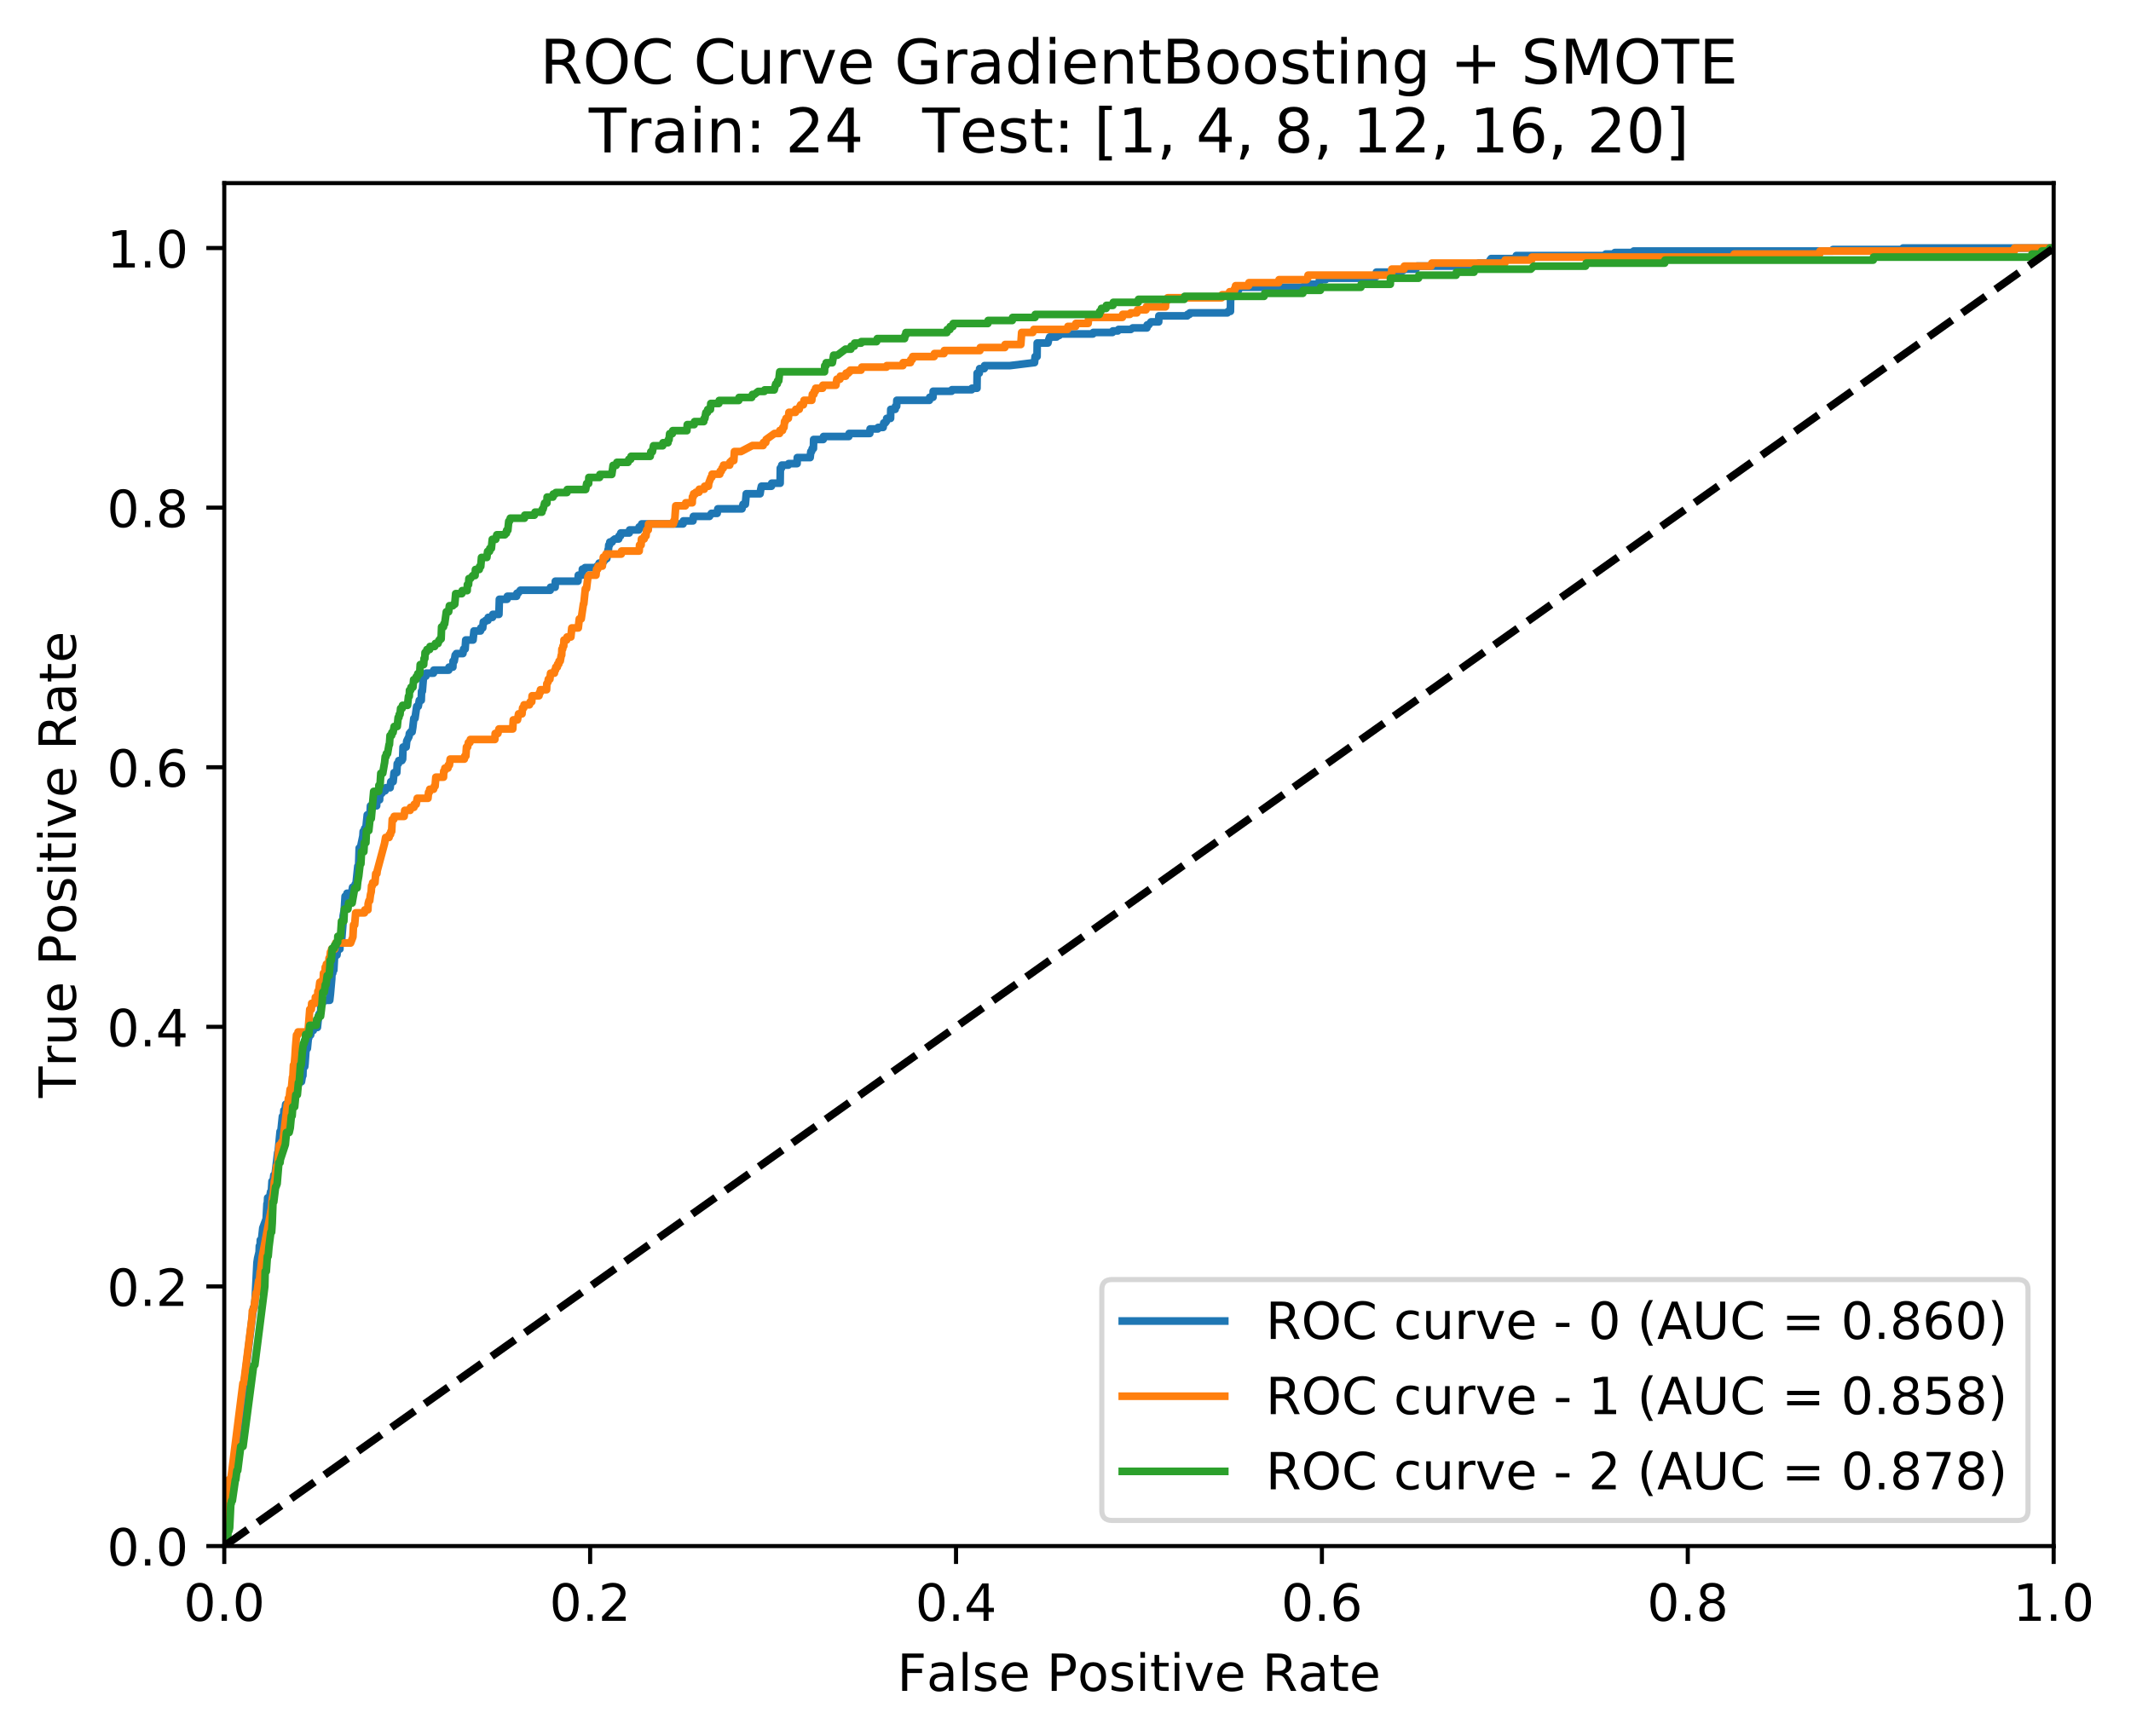 <?xml version="1.0" encoding="utf-8" standalone="no"?>
<!DOCTYPE svg PUBLIC "-//W3C//DTD SVG 1.1//EN"
  "http://www.w3.org/Graphics/SVG/1.1/DTD/svg11.dtd">
<!-- Created with matplotlib (http://matplotlib.org/) -->
<svg height="339pt" version="1.1" viewBox="0 0 416 339" width="416pt" xmlns="http://www.w3.org/2000/svg" xmlns:xlink="http://www.w3.org/1999/xlink">
 <defs>
  <style type="text/css">
*{stroke-linecap:butt;stroke-linejoin:round;}
  </style>
 </defs>
 <g id="figure_1">
  <g id="patch_1">
   <path d="M 0 339.424 
L 416.053 339.424 
L 416.053 0 
L 0 0 
z
" style="fill:#ffffff;"/>
  </g>
  <g id="axes_1">
   <g id="patch_2">
    <path d="M 43.781 301.868 
L 400.901 301.868 
L 400.901 35.755 
L 43.781 35.755 
z
" style="fill:#ffffff;"/>
   </g>
   <g id="matplotlib.axis_1">
    <g id="xtick_1">
     <g id="line2d_1">
      <defs>
       <path d="M 0 0 
L 0 3.5 
" id="m846f1ddc1e" style="stroke:#000000;stroke-width:0.8;"/>
      </defs>
      <g>
       <use style="stroke:#000000;stroke-width:0.8;" x="43.781" xlink:href="#m846f1ddc1e" y="301.868"/>
      </g>
     </g>
     <g id="text_1">
      <!-- 0.0 -->
      <defs>
       <path d="M 31.781 66.406 
Q 24.172 66.406 20.328 58.906 
Q 16.5 51.422 16.5 36.375 
Q 16.5 21.391 20.328 13.891 
Q 24.172 6.391 31.781 6.391 
Q 39.453 6.391 43.281 13.891 
Q 47.125 21.391 47.125 36.375 
Q 47.125 51.422 43.281 58.906 
Q 39.453 66.406 31.781 66.406 
M 31.781 74.219 
Q 44.047 74.219 50.516 64.516 
Q 56.984 54.828 56.984 36.375 
Q 56.984 17.969 50.516 8.266 
Q 44.047 -1.422 31.781 -1.422 
Q 19.531 -1.422 13.062 8.266 
Q 6.594 17.969 6.594 36.375 
Q 6.594 54.828 13.062 64.516 
Q 19.531 74.219 31.781 74.219 
" id="DejaVuSans-30"/>
       <path d="M 10.688 12.406 
L 21 12.406 
L 21 0 
L 10.688 0 
z
" id="DejaVuSans-2e"/>
      </defs>
      <g transform="translate(35.83 316.466)scale(0.1 -0.1)">
       <use xlink:href="#DejaVuSans-30"/>
       <use x="63.623" xlink:href="#DejaVuSans-2e"/>
       <use x="95.41" xlink:href="#DejaVuSans-30"/>
      </g>
     </g>
    </g>
    <g id="xtick_2">
     <g id="line2d_2">
      <g>
       <use style="stroke:#000000;stroke-width:0.8;" x="115.205" xlink:href="#m846f1ddc1e" y="301.868"/>
      </g>
     </g>
     <g id="text_2">
      <!-- 0.2 -->
      <defs>
       <path d="M 19.188 8.297 
L 53.609 8.297 
L 53.609 0 
L 7.328 0 
L 7.328 8.297 
Q 12.938 14.109 22.625 23.891 
Q 32.328 33.688 34.812 36.531 
Q 39.547 41.844 41.422 45.531 
Q 43.312 49.219 43.312 52.781 
Q 43.312 58.594 39.234 62.25 
Q 35.156 65.922 28.609 65.922 
Q 23.969 65.922 18.812 64.312 
Q 13.672 62.703 7.812 59.422 
L 7.812 69.391 
Q 13.766 71.781 18.938 73 
Q 24.125 74.219 28.422 74.219 
Q 39.75 74.219 46.484 68.547 
Q 53.219 62.891 53.219 53.422 
Q 53.219 48.922 51.531 44.891 
Q 49.859 40.875 45.406 35.406 
Q 44.188 33.984 37.641 27.219 
Q 31.109 20.453 19.188 8.297 
" id="DejaVuSans-32"/>
      </defs>
      <g transform="translate(107.254 316.466)scale(0.1 -0.1)">
       <use xlink:href="#DejaVuSans-30"/>
       <use x="63.623" xlink:href="#DejaVuSans-2e"/>
       <use x="95.41" xlink:href="#DejaVuSans-32"/>
      </g>
     </g>
    </g>
    <g id="xtick_3">
     <g id="line2d_3">
      <g>
       <use style="stroke:#000000;stroke-width:0.8;" x="186.629" xlink:href="#m846f1ddc1e" y="301.868"/>
      </g>
     </g>
     <g id="text_3">
      <!-- 0.4 -->
      <defs>
       <path d="M 37.797 64.312 
L 12.891 25.391 
L 37.797 25.391 
z
M 35.203 72.906 
L 47.609 72.906 
L 47.609 25.391 
L 58.016 25.391 
L 58.016 17.188 
L 47.609 17.188 
L 47.609 0 
L 37.797 0 
L 37.797 17.188 
L 4.891 17.188 
L 4.891 26.703 
z
" id="DejaVuSans-34"/>
      </defs>
      <g transform="translate(178.678 316.466)scale(0.1 -0.1)">
       <use xlink:href="#DejaVuSans-30"/>
       <use x="63.623" xlink:href="#DejaVuSans-2e"/>
       <use x="95.41" xlink:href="#DejaVuSans-34"/>
      </g>
     </g>
    </g>
    <g id="xtick_4">
     <g id="line2d_4">
      <g>
       <use style="stroke:#000000;stroke-width:0.8;" x="258.053" xlink:href="#m846f1ddc1e" y="301.868"/>
      </g>
     </g>
     <g id="text_4">
      <!-- 0.6 -->
      <defs>
       <path d="M 33.016 40.375 
Q 26.375 40.375 22.484 35.828 
Q 18.609 31.297 18.609 23.391 
Q 18.609 15.531 22.484 10.953 
Q 26.375 6.391 33.016 6.391 
Q 39.656 6.391 43.531 10.953 
Q 47.406 15.531 47.406 23.391 
Q 47.406 31.297 43.531 35.828 
Q 39.656 40.375 33.016 40.375 
M 52.594 71.297 
L 52.594 62.312 
Q 48.875 64.062 45.094 64.984 
Q 41.312 65.922 37.594 65.922 
Q 27.828 65.922 22.672 59.328 
Q 17.531 52.734 16.797 39.406 
Q 19.672 43.656 24.016 45.922 
Q 28.375 48.188 33.594 48.188 
Q 44.578 48.188 50.953 41.516 
Q 57.328 34.859 57.328 23.391 
Q 57.328 12.156 50.688 5.359 
Q 44.047 -1.422 33.016 -1.422 
Q 20.359 -1.422 13.672 8.266 
Q 6.984 17.969 6.984 36.375 
Q 6.984 53.656 15.188 63.938 
Q 23.391 74.219 37.203 74.219 
Q 40.922 74.219 44.703 73.484 
Q 48.484 72.75 52.594 71.297 
" id="DejaVuSans-36"/>
      </defs>
      <g transform="translate(250.102 316.466)scale(0.1 -0.1)">
       <use xlink:href="#DejaVuSans-30"/>
       <use x="63.623" xlink:href="#DejaVuSans-2e"/>
       <use x="95.41" xlink:href="#DejaVuSans-36"/>
      </g>
     </g>
    </g>
    <g id="xtick_5">
     <g id="line2d_5">
      <g>
       <use style="stroke:#000000;stroke-width:0.8;" x="329.477" xlink:href="#m846f1ddc1e" y="301.868"/>
      </g>
     </g>
     <g id="text_5">
      <!-- 0.8 -->
      <defs>
       <path d="M 31.781 34.625 
Q 24.75 34.625 20.719 30.859 
Q 16.703 27.094 16.703 20.516 
Q 16.703 13.922 20.719 10.156 
Q 24.75 6.391 31.781 6.391 
Q 38.812 6.391 42.859 10.172 
Q 46.922 13.969 46.922 20.516 
Q 46.922 27.094 42.891 30.859 
Q 38.875 34.625 31.781 34.625 
M 21.922 38.812 
Q 15.578 40.375 12.031 44.719 
Q 8.5 49.078 8.5 55.328 
Q 8.5 64.062 14.719 69.141 
Q 20.953 74.219 31.781 74.219 
Q 42.672 74.219 48.875 69.141 
Q 55.078 64.062 55.078 55.328 
Q 55.078 49.078 51.531 44.719 
Q 48 40.375 41.703 38.812 
Q 48.828 37.156 52.797 32.312 
Q 56.781 27.484 56.781 20.516 
Q 56.781 9.906 50.312 4.234 
Q 43.844 -1.422 31.781 -1.422 
Q 19.734 -1.422 13.25 4.234 
Q 6.781 9.906 6.781 20.516 
Q 6.781 27.484 10.781 32.312 
Q 14.797 37.156 21.922 38.812 
M 18.312 54.391 
Q 18.312 48.734 21.844 45.562 
Q 25.391 42.391 31.781 42.391 
Q 38.141 42.391 41.719 45.562 
Q 45.312 48.734 45.312 54.391 
Q 45.312 60.062 41.719 63.234 
Q 38.141 66.406 31.781 66.406 
Q 25.391 66.406 21.844 63.234 
Q 18.312 60.062 18.312 54.391 
" id="DejaVuSans-38"/>
      </defs>
      <g transform="translate(321.526 316.466)scale(0.1 -0.1)">
       <use xlink:href="#DejaVuSans-30"/>
       <use x="63.623" xlink:href="#DejaVuSans-2e"/>
       <use x="95.41" xlink:href="#DejaVuSans-38"/>
      </g>
     </g>
    </g>
    <g id="xtick_6">
     <g id="line2d_6">
      <g>
       <use style="stroke:#000000;stroke-width:0.8;" x="400.901" xlink:href="#m846f1ddc1e" y="301.868"/>
      </g>
     </g>
     <g id="text_6">
      <!-- 1.0 -->
      <defs>
       <path d="M 12.406 8.297 
L 28.516 8.297 
L 28.516 63.922 
L 10.984 60.406 
L 10.984 69.391 
L 28.422 72.906 
L 38.281 72.906 
L 38.281 8.297 
L 54.391 8.297 
L 54.391 0 
L 12.406 0 
z
" id="DejaVuSans-31"/>
      </defs>
      <g transform="translate(392.95 316.466)scale(0.1 -0.1)">
       <use xlink:href="#DejaVuSans-31"/>
       <use x="63.623" xlink:href="#DejaVuSans-2e"/>
       <use x="95.41" xlink:href="#DejaVuSans-30"/>
      </g>
     </g>
    </g>
    <g id="text_7">
     <!-- False Positive Rate -->
     <defs>
      <path d="M 9.812 72.906 
L 51.703 72.906 
L 51.703 64.594 
L 19.672 64.594 
L 19.672 43.109 
L 48.578 43.109 
L 48.578 34.812 
L 19.672 34.812 
L 19.672 0 
L 9.812 0 
z
" id="DejaVuSans-46"/>
      <path d="M 34.281 27.484 
Q 23.391 27.484 19.188 25 
Q 14.984 22.516 14.984 16.5 
Q 14.984 11.719 18.141 8.906 
Q 21.297 6.109 26.703 6.109 
Q 34.188 6.109 38.703 11.406 
Q 43.219 16.703 43.219 25.484 
L 43.219 27.484 
z
M 52.203 31.203 
L 52.203 0 
L 43.219 0 
L 43.219 8.297 
Q 40.141 3.328 35.547 0.953 
Q 30.953 -1.422 24.312 -1.422 
Q 15.922 -1.422 10.953 3.297 
Q 6 8.016 6 15.922 
Q 6 25.141 12.172 29.828 
Q 18.359 34.516 30.609 34.516 
L 43.219 34.516 
L 43.219 35.406 
Q 43.219 41.609 39.141 45 
Q 35.062 48.391 27.688 48.391 
Q 23 48.391 18.547 47.266 
Q 14.109 46.141 10.016 43.891 
L 10.016 52.203 
Q 14.938 54.109 19.578 55.047 
Q 24.219 56 28.609 56 
Q 40.484 56 46.344 49.844 
Q 52.203 43.703 52.203 31.203 
" id="DejaVuSans-61"/>
      <path d="M 9.422 75.984 
L 18.406 75.984 
L 18.406 0 
L 9.422 0 
z
" id="DejaVuSans-6c"/>
      <path d="M 44.281 53.078 
L 44.281 44.578 
Q 40.484 46.531 36.375 47.5 
Q 32.281 48.484 27.875 48.484 
Q 21.188 48.484 17.844 46.438 
Q 14.5 44.391 14.5 40.281 
Q 14.5 37.156 16.891 35.375 
Q 19.281 33.594 26.516 31.984 
L 29.594 31.297 
Q 39.156 29.25 43.188 25.516 
Q 47.219 21.781 47.219 15.094 
Q 47.219 7.469 41.188 3.016 
Q 35.156 -1.422 24.609 -1.422 
Q 20.219 -1.422 15.453 -0.562 
Q 10.688 0.297 5.422 2 
L 5.422 11.281 
Q 10.406 8.688 15.234 7.391 
Q 20.062 6.109 24.812 6.109 
Q 31.156 6.109 34.562 8.281 
Q 37.984 10.453 37.984 14.406 
Q 37.984 18.062 35.516 20.016 
Q 33.062 21.969 24.703 23.781 
L 21.578 24.516 
Q 13.234 26.266 9.516 29.906 
Q 5.812 33.547 5.812 39.891 
Q 5.812 47.609 11.281 51.797 
Q 16.75 56 26.812 56 
Q 31.781 56 36.172 55.266 
Q 40.578 54.547 44.281 53.078 
" id="DejaVuSans-73"/>
      <path d="M 56.203 29.594 
L 56.203 25.203 
L 14.891 25.203 
Q 15.484 15.922 20.484 11.062 
Q 25.484 6.203 34.422 6.203 
Q 39.594 6.203 44.453 7.469 
Q 49.312 8.734 54.109 11.281 
L 54.109 2.781 
Q 49.266 0.734 44.188 -0.344 
Q 39.109 -1.422 33.891 -1.422 
Q 20.797 -1.422 13.156 6.188 
Q 5.516 13.812 5.516 26.812 
Q 5.516 40.234 12.766 48.109 
Q 20.016 56 32.328 56 
Q 43.359 56 49.781 48.891 
Q 56.203 41.797 56.203 29.594 
M 47.219 32.234 
Q 47.125 39.594 43.094 43.984 
Q 39.062 48.391 32.422 48.391 
Q 24.906 48.391 20.391 44.141 
Q 15.875 39.891 15.188 32.172 
z
" id="DejaVuSans-65"/>
      <path id="DejaVuSans-20"/>
      <path d="M 19.672 64.797 
L 19.672 37.406 
L 32.078 37.406 
Q 38.969 37.406 42.719 40.969 
Q 46.484 44.531 46.484 51.125 
Q 46.484 57.672 42.719 61.234 
Q 38.969 64.797 32.078 64.797 
z
M 9.812 72.906 
L 32.078 72.906 
Q 44.344 72.906 50.609 67.359 
Q 56.891 61.812 56.891 51.125 
Q 56.891 40.328 50.609 34.812 
Q 44.344 29.297 32.078 29.297 
L 19.672 29.297 
L 19.672 0 
L 9.812 0 
z
" id="DejaVuSans-50"/>
      <path d="M 30.609 48.391 
Q 23.391 48.391 19.188 42.75 
Q 14.984 37.109 14.984 27.297 
Q 14.984 17.484 19.156 11.844 
Q 23.344 6.203 30.609 6.203 
Q 37.797 6.203 41.984 11.859 
Q 46.188 17.531 46.188 27.297 
Q 46.188 37.016 41.984 42.703 
Q 37.797 48.391 30.609 48.391 
M 30.609 56 
Q 42.328 56 49.016 48.375 
Q 55.719 40.766 55.719 27.297 
Q 55.719 13.875 49.016 6.219 
Q 42.328 -1.422 30.609 -1.422 
Q 18.844 -1.422 12.172 6.219 
Q 5.516 13.875 5.516 27.297 
Q 5.516 40.766 12.172 48.375 
Q 18.844 56 30.609 56 
" id="DejaVuSans-6f"/>
      <path d="M 9.422 54.688 
L 18.406 54.688 
L 18.406 0 
L 9.422 0 
z
M 9.422 75.984 
L 18.406 75.984 
L 18.406 64.594 
L 9.422 64.594 
z
" id="DejaVuSans-69"/>
      <path d="M 18.312 70.219 
L 18.312 54.688 
L 36.812 54.688 
L 36.812 47.703 
L 18.312 47.703 
L 18.312 18.016 
Q 18.312 11.328 20.141 9.422 
Q 21.969 7.516 27.594 7.516 
L 36.812 7.516 
L 36.812 0 
L 27.594 0 
Q 17.188 0 13.234 3.875 
Q 9.281 7.766 9.281 18.016 
L 9.281 47.703 
L 2.688 47.703 
L 2.688 54.688 
L 9.281 54.688 
L 9.281 70.219 
z
" id="DejaVuSans-74"/>
      <path d="M 2.984 54.688 
L 12.5 54.688 
L 29.594 8.797 
L 46.688 54.688 
L 56.203 54.688 
L 35.688 0 
L 23.484 0 
z
" id="DejaVuSans-76"/>
      <path d="M 44.391 34.188 
Q 47.562 33.109 50.562 29.594 
Q 53.562 26.078 56.594 19.922 
L 66.609 0 
L 56 0 
L 46.688 18.703 
Q 43.062 26.031 39.672 28.422 
Q 36.281 30.812 30.422 30.812 
L 19.672 30.812 
L 19.672 0 
L 9.812 0 
L 9.812 72.906 
L 32.078 72.906 
Q 44.578 72.906 50.734 67.672 
Q 56.891 62.453 56.891 51.906 
Q 56.891 45.016 53.688 40.469 
Q 50.484 35.938 44.391 34.188 
M 19.672 64.797 
L 19.672 38.922 
L 32.078 38.922 
Q 39.203 38.922 42.844 42.219 
Q 46.484 45.516 46.484 51.906 
Q 46.484 58.297 42.844 61.547 
Q 39.203 64.797 32.078 64.797 
z
" id="DejaVuSans-52"/>
     </defs>
     <g transform="translate(175.136 330.144)scale(0.1 -0.1)">
      <use xlink:href="#DejaVuSans-46"/>
      <use x="57.379" xlink:href="#DejaVuSans-61"/>
      <use x="118.658" xlink:href="#DejaVuSans-6c"/>
      <use x="146.441" xlink:href="#DejaVuSans-73"/>
      <use x="198.541" xlink:href="#DejaVuSans-65"/>
      <use x="260.064" xlink:href="#DejaVuSans-20"/>
      <use x="291.852" xlink:href="#DejaVuSans-50"/>
      <use x="352.107" xlink:href="#DejaVuSans-6f"/>
      <use x="413.289" xlink:href="#DejaVuSans-73"/>
      <use x="465.389" xlink:href="#DejaVuSans-69"/>
      <use x="493.172" xlink:href="#DejaVuSans-74"/>
      <use x="532.381" xlink:href="#DejaVuSans-69"/>
      <use x="560.164" xlink:href="#DejaVuSans-76"/>
      <use x="619.344" xlink:href="#DejaVuSans-65"/>
      <use x="680.867" xlink:href="#DejaVuSans-20"/>
      <use x="712.654" xlink:href="#DejaVuSans-52"/>
      <use x="782.105" xlink:href="#DejaVuSans-61"/>
      <use x="843.385" xlink:href="#DejaVuSans-74"/>
      <use x="882.594" xlink:href="#DejaVuSans-65"/>
     </g>
    </g>
   </g>
   <g id="matplotlib.axis_2">
    <g id="ytick_1">
     <g id="line2d_7">
      <defs>
       <path d="M 0 0 
L -3.5 0 
" id="m3d442c4362" style="stroke:#000000;stroke-width:0.8;"/>
      </defs>
      <g>
       <use style="stroke:#000000;stroke-width:0.8;" x="43.781" xlink:href="#m3d442c4362" y="301.868"/>
      </g>
     </g>
     <g id="text_8">
      <!-- 0.0 -->
      <g transform="translate(20.878 305.667)scale(0.1 -0.1)">
       <use xlink:href="#DejaVuSans-30"/>
       <use x="63.623" xlink:href="#DejaVuSans-2e"/>
       <use x="95.41" xlink:href="#DejaVuSans-30"/>
      </g>
     </g>
    </g>
    <g id="ytick_2">
     <g id="line2d_8">
      <g>
       <use style="stroke:#000000;stroke-width:0.8;" x="43.781" xlink:href="#m3d442c4362" y="251.179"/>
      </g>
     </g>
     <g id="text_9">
      <!-- 0.2 -->
      <g transform="translate(20.878 254.979)scale(0.1 -0.1)">
       <use xlink:href="#DejaVuSans-30"/>
       <use x="63.623" xlink:href="#DejaVuSans-2e"/>
       <use x="95.41" xlink:href="#DejaVuSans-32"/>
      </g>
     </g>
    </g>
    <g id="ytick_3">
     <g id="line2d_9">
      <g>
       <use style="stroke:#000000;stroke-width:0.8;" x="43.781" xlink:href="#m3d442c4362" y="200.492"/>
      </g>
     </g>
     <g id="text_10">
      <!-- 0.4 -->
      <g transform="translate(20.878 204.291)scale(0.1 -0.1)">
       <use xlink:href="#DejaVuSans-30"/>
       <use x="63.623" xlink:href="#DejaVuSans-2e"/>
       <use x="95.41" xlink:href="#DejaVuSans-34"/>
      </g>
     </g>
    </g>
    <g id="ytick_4">
     <g id="line2d_10">
      <g>
       <use style="stroke:#000000;stroke-width:0.8;" x="43.781" xlink:href="#m3d442c4362" y="149.804"/>
      </g>
     </g>
     <g id="text_11">
      <!-- 0.6 -->
      <g transform="translate(20.878 153.603)scale(0.1 -0.1)">
       <use xlink:href="#DejaVuSans-30"/>
       <use x="63.623" xlink:href="#DejaVuSans-2e"/>
       <use x="95.41" xlink:href="#DejaVuSans-36"/>
      </g>
     </g>
    </g>
    <g id="ytick_5">
     <g id="line2d_11">
      <g>
       <use style="stroke:#000000;stroke-width:0.8;" x="43.781" xlink:href="#m3d442c4362" y="99.115"/>
      </g>
     </g>
     <g id="text_12">
      <!-- 0.8 -->
      <g transform="translate(20.878 102.915)scale(0.1 -0.1)">
       <use xlink:href="#DejaVuSans-30"/>
       <use x="63.623" xlink:href="#DejaVuSans-2e"/>
       <use x="95.41" xlink:href="#DejaVuSans-38"/>
      </g>
     </g>
    </g>
    <g id="ytick_6">
     <g id="line2d_12">
      <g>
       <use style="stroke:#000000;stroke-width:0.8;" x="43.781" xlink:href="#m3d442c4362" y="48.428"/>
      </g>
     </g>
     <g id="text_13">
      <!-- 1.0 -->
      <g transform="translate(20.878 52.227)scale(0.1 -0.1)">
       <use xlink:href="#DejaVuSans-31"/>
       <use x="63.623" xlink:href="#DejaVuSans-2e"/>
       <use x="95.41" xlink:href="#DejaVuSans-30"/>
      </g>
     </g>
    </g>
    <g id="text_14">
     <!-- True Positive Rate -->
     <defs>
      <path d="M -0.297 72.906 
L 61.375 72.906 
L 61.375 64.594 
L 35.5 64.594 
L 35.5 0 
L 25.594 0 
L 25.594 64.594 
L -0.297 64.594 
z
" id="DejaVuSans-54"/>
      <path d="M 41.109 46.297 
Q 39.594 47.172 37.812 47.578 
Q 36.031 48 33.891 48 
Q 26.266 48 22.188 43.047 
Q 18.109 38.094 18.109 28.812 
L 18.109 0 
L 9.078 0 
L 9.078 54.688 
L 18.109 54.688 
L 18.109 46.188 
Q 20.953 51.172 25.484 53.578 
Q 30.031 56 36.531 56 
Q 37.453 56 38.578 55.875 
Q 39.703 55.766 41.062 55.516 
z
" id="DejaVuSans-72"/>
      <path d="M 8.5 21.578 
L 8.5 54.688 
L 17.484 54.688 
L 17.484 21.922 
Q 17.484 14.156 20.5 10.266 
Q 23.531 6.391 29.594 6.391 
Q 36.859 6.391 41.078 11.031 
Q 45.312 15.672 45.312 23.688 
L 45.312 54.688 
L 54.297 54.688 
L 54.297 0 
L 45.312 0 
L 45.312 8.406 
Q 42.047 3.422 37.719 1 
Q 33.406 -1.422 27.688 -1.422 
Q 18.266 -1.422 13.375 4.438 
Q 8.5 10.297 8.5 21.578 
M 31.109 56 
z
" id="DejaVuSans-75"/>
     </defs>
     <g transform="translate(14.798 214.358)rotate(-90)scale(0.1 -0.1)">
      <use xlink:href="#DejaVuSans-54"/>
      <use x="60.865" xlink:href="#DejaVuSans-72"/>
      <use x="101.979" xlink:href="#DejaVuSans-75"/>
      <use x="165.357" xlink:href="#DejaVuSans-65"/>
      <use x="226.881" xlink:href="#DejaVuSans-20"/>
      <use x="258.668" xlink:href="#DejaVuSans-50"/>
      <use x="318.924" xlink:href="#DejaVuSans-6f"/>
      <use x="380.105" xlink:href="#DejaVuSans-73"/>
      <use x="432.205" xlink:href="#DejaVuSans-69"/>
      <use x="459.988" xlink:href="#DejaVuSans-74"/>
      <use x="499.197" xlink:href="#DejaVuSans-69"/>
      <use x="526.98" xlink:href="#DejaVuSans-76"/>
      <use x="586.16" xlink:href="#DejaVuSans-65"/>
      <use x="647.684" xlink:href="#DejaVuSans-20"/>
      <use x="679.471" xlink:href="#DejaVuSans-52"/>
      <use x="748.922" xlink:href="#DejaVuSans-61"/>
      <use x="810.201" xlink:href="#DejaVuSans-74"/>
      <use x="849.41" xlink:href="#DejaVuSans-65"/>
     </g>
    </g>
   </g>
   <g id="line2d_13">
    <path clip-path="url(#p4437072568)" d="M 43.781 301.868 
L 43.908 300.101 
L 43.938 298.335 
L 44.761 292.448 
L 45.658 286.561 
L 49.463 255.359 
L 49.612 255.359 
L 49.806 253.593 
L 50.165 246.529 
L 50.3 245.646 
L 50.584 244.468 
L 50.629 243.291 
L 50.778 243.291 
L 50.823 242.113 
L 51.047 242.113 
L 51.301 239.759 
L 51.959 237.992 
L 52.116 235.049 
L 52.191 235.049 
L 52.251 233.871 
L 52.625 233.871 
L 52.826 232.694 
L 52.976 232.694 
L 53.103 230.633 
L 53.327 230.633 
L 53.454 229.456 
L 53.679 229.456 
L 54.209 225.041 
L 54.284 225.041 
L 54.68 220.92 
L 54.83 220.92 
L 55.136 217.976 
L 55.361 217.976 
L 55.42 216.799 
L 55.645 216.799 
L 55.772 215.621 
L 56.071 215.621 
L 56.22 215.327 
L 56.37 215.327 
L 56.437 214.738 
L 56.811 214.738 
L 56.945 214.15 
L 57.394 214.15 
L 57.618 213.561 
L 57.842 213.561 
L 58.037 212.383 
L 58.111 212.383 
L 58.246 211.795 
L 58.396 211.206 
L 58.844 211.206 
L 59.046 210.029 
L 59.121 210.029 
L 59.18 208.262 
L 59.479 208.262 
L 59.547 207.674 
L 59.711 205.319 
L 59.846 204.73 
L 59.995 204.73 
L 60.197 202.67 
L 60.272 202.67 
L 60.339 202.081 
L 60.638 202.081 
L 60.78 201.198 
L 61.154 201.198 
L 61.214 200.609 
L 61.961 200.609 
L 62.081 199.432 
L 62.29 197.96 
L 62.44 197.96 
L 62.589 197.666 
L 62.649 195.9 
L 62.948 195.9 
L 63.015 195.311 
L 64.361 195.311 
L 64.495 194.133 
L 64.757 191.19 
L 64.802 190.012 
L 64.951 190.012 
L 65.011 189.424 
L 65.161 189.424 
L 65.325 186.48 
L 65.774 186.48 
L 65.901 185.303 
L 66.349 185.303 
L 66.394 183.537 
L 66.693 183.537 
L 66.932 180.593 
L 66.992 178.827 
L 67.202 177.65 
L 67.373 175 
L 67.672 175 
L 67.74 174.412 
L 68.637 174.412 
L 68.831 173.234 
L 69.205 173.234 
L 69.339 172.645 
L 69.489 172.645 
L 69.855 169.113 
L 70.005 169.113 
L 70.124 165.581 
L 70.349 165.581 
L 70.842 163.226 
L 70.902 162.343 
L 71.126 162.343 
L 71.193 161.754 
L 71.418 161.754 
L 71.694 159.105 
L 72.217 159.105 
L 72.322 157.339 
L 73.518 157.339 
L 73.578 156.162 
L 74.101 156.162 
L 74.146 154.984 
L 74.445 154.984 
L 74.961 154.395 
L 75.185 154.395 
L 75.335 153.807 
L 76.157 153.807 
L 76.292 152.629 
L 76.74 152.629 
L 76.927 150.863 
L 77.45 150.863 
L 77.555 149.097 
L 77.779 149.097 
L 77.846 148.508 
L 78.444 148.508 
L 78.594 148.214 
L 78.684 145.859 
L 79.282 145.859 
L 79.401 144.682 
L 79.85 143.799 
L 79.917 143.21 
L 80.067 143.21 
L 80.141 142.916 
L 80.44 142.916 
L 80.582 142.033 
L 80.717 140.855 
L 80.784 140.266 
L 81.009 140.266 
L 81.352 137.912 
L 81.651 137.912 
L 81.861 136.734 
L 82.234 136.734 
L 82.294 134.968 
L 82.444 134.968 
L 82.683 132.024 
L 83.132 132.024 
L 83.199 131.436 
L 84.619 131.436 
L 84.679 130.847 
L 87.594 130.847 
L 87.654 130.258 
L 88.402 130.258 
L 88.446 129.081 
L 88.671 129.081 
L 88.865 127.903 
L 89.015 127.903 
L 89.089 127.609 
L 90.36 127.609 
L 90.502 126.726 
L 90.801 126.726 
L 90.921 124.96 
L 92.341 124.96 
L 92.528 123.194 
L 93.799 123.194 
L 93.859 122.605 
L 94.232 122.605 
L 94.352 121.428 
L 94.651 121.428 
L 94.801 121.133 
L 95.249 121.133 
L 95.309 120.545 
L 96.131 120.545 
L 96.198 119.956 
L 97.394 119.956 
L 97.484 117.012 
L 98.979 117.012 
L 99.047 116.424 
L 100.841 116.424 
L 100.908 115.835 
L 101.132 115.835 
L 101.581 115.246 
L 107.411 115.246 
L 107.471 114.657 
L 108.368 114.657 
L 108.413 113.48 
L 112.824 113.48 
L 112.898 112.303 
L 113.646 112.303 
L 113.691 111.125 
L 114.139 111.125 
L 114.207 110.831 
L 116.449 110.831 
L 116.524 110.536 
L 116.823 110.536 
L 116.957 109.948 
L 117.182 109.948 
L 117.855 109.653 
L 117.929 109.359 
L 118.079 109.359 
L 118.154 109.065 
L 118.453 109.065 
L 118.707 107.299 
L 118.781 107.299 
L 118.841 106.416 
L 118.991 106.416 
L 119.051 105.827 
L 119.499 105.827 
L 119.649 105.532 
L 120.022 105.238 
L 120.77 105.238 
L 120.83 104.649 
L 121.129 104.649 
L 121.189 104.061 
L 122.833 104.061 
L 122.908 103.472 
L 124.702 103.472 
L 124.762 102.883 
L 125.21 102.883 
L 125.27 102.295 
L 133.343 102.295 
L 133.403 101.706 
L 135.272 101.706 
L 135.362 100.823 
L 138.501 100.823 
L 138.875 100.234 
L 139.997 100.234 
L 140.131 99.351 
L 144.841 99.351 
L 145.05 98.468 
L 145.498 98.468 
L 145.685 96.407 
L 148.376 96.407 
L 148.511 95.524 
L 148.645 94.936 
L 150.589 94.936 
L 150.649 94.347 
L 152.293 94.347 
L 152.331 91.403 
L 152.555 91.403 
L 152.615 90.815 
L 153.886 90.815 
L 153.953 90.52 
L 155.598 90.52 
L 155.642 89.343 
L 158.147 89.343 
L 158.281 88.165 
L 158.431 88.165 
L 158.565 87.577 
L 158.79 87.577 
L 158.834 85.811 
L 160.703 85.811 
L 160.763 85.222 
L 165.697 85.222 
L 165.757 84.633 
L 169.793 84.633 
L 169.853 83.75 
L 171.348 83.75 
L 171.423 83.456 
L 172.395 83.456 
L 172.522 82.573 
L 172.821 82.573 
L 173.038 82.278 
L 173.097 81.69 
L 173.845 81.69 
L 173.89 79.924 
L 174.749 79.924 
L 174.809 79.335 
L 175.033 79.335 
L 175.078 78.157 
L 181.432 78.157 
L 181.492 77.569 
L 182.128 77.569 
L 182.172 76.391 
L 185.761 76.391 
L 185.828 76.097 
L 189.678 76.097 
L 189.745 75.803 
L 190.717 75.803 
L 190.754 72.859 
L 191.165 72.859 
L 191.24 71.976 
L 192.137 71.976 
L 192.197 71.387 
L 197.168 71.387 
L 201.952 70.799 
L 202.072 69.621 
L 202.446 69.621 
L 202.476 66.972 
L 204.569 66.972 
L 204.703 66.383 
L 204.92 65.794 
L 206.266 65.794 
L 206.333 65.5 
L 206.781 65.5 
L 206.849 65.206 
L 213.36 65.206 
L 213.427 64.911 
L 217.165 64.911 
L 217.239 64.617 
L 218.211 64.617 
L 218.353 64.323 
L 220.745 64.323 
L 221.119 64.028 
L 223.885 64.028 
L 223.945 63.44 
L 224.244 63.44 
L 224.692 62.851 
L 226.187 62.851 
L 226.232 61.673 
L 231.764 61.673 
L 231.831 61.379 
L 232.205 61.379 
L 232.272 61.085 
L 239.606 61.085 
L 239.748 60.79 
L 240.196 60.79 
L 240.234 57.847 
L 241.056 57.847 
L 241.175 56.669 
L 241.773 56.669 
L 241.833 56.081 
L 254.691 56.081 
L 254.751 55.492 
L 257.517 55.492 
L 257.576 54.609 
L 258.772 54.609 
L 258.914 54.315 
L 267.668 54.315 
L 267.735 54.02 
L 268.632 54.02 
L 268.692 53.137 
L 273.028 53.137 
L 273.095 52.843 
L 273.88 52.843 
L 273.947 52.548 
L 276.414 52.548 
L 276.624 51.96 
L 286.865 51.96 
L 287.007 51.665 
L 288.502 51.665 
L 288.644 51.371 
L 290.812 51.371 
L 290.872 50.782 
L 291.021 50.782 
L 291.088 50.488 
L 295.947 50.488 
L 296.007 49.899 
L 313.313 49.899 
L 313.455 49.605 
L 315.099 49.605 
L 315.241 49.311 
L 318.859 49.311 
L 318.927 49.016 
L 357.754 49.016 
L 357.821 48.722 
L 371.426 48.722 
L 371.493 48.428 
L 400.901 48.428 
L 400.901 48.428 
" style="fill:none;stroke:#1f77b4;stroke-linecap:square;stroke-width:1.5;"/>
   </g>
   <g id="line2d_14">
    <path clip-path="url(#p4437072568)" d="M 43.781 301.868 
L 43.856 301.868 
L 43.931 300.69 
L 44.08 300.69 
L 44.155 297.747 
L 44.305 297.747 
L 44.529 291.859 
L 44.604 291.859 
L 44.678 288.916 
L 45.052 288.916 
L 47.429 270.077 
L 47.579 270.077 
L 49.216 257.125 
L 49.261 255.948 
L 49.41 255.948 
L 49.56 255.359 
L 50.008 252.416 
L 50.158 252.416 
L 50.502 250.061 
L 50.651 250.061 
L 50.801 248.295 
L 50.875 248.295 
L 50.995 247.117 
L 51.204 245.351 
L 52.998 235.932 
L 53.148 234.166 
L 53.372 232.988 
L 53.566 230.633 
L 53.641 230.633 
L 54.015 227.69 
L 54.239 227.69 
L 54.344 225.335 
L 54.553 223.569 
L 54.927 223.569 
L 55.002 222.98 
L 55.226 222.98 
L 56.086 215.621 
L 56.235 215.621 
L 56.302 214.444 
L 56.452 214.444 
L 56.572 213.267 
L 56.646 212.678 
L 56.871 212.678 
L 57.095 210.323 
L 57.17 210.323 
L 57.289 207.968 
L 57.439 207.968 
L 57.588 206.202 
L 57.693 204.436 
L 57.887 202.081 
L 58.111 202.081 
L 58.186 201.492 
L 60.13 201.492 
L 60.474 197.077 
L 60.773 197.077 
L 60.847 195.9 
L 61.52 195.9 
L 61.565 194.722 
L 62.014 194.722 
L 62.058 193.545 
L 62.208 193.545 
L 62.432 191.779 
L 62.582 191.779 
L 63.105 191.19 
L 63.15 190.012 
L 63.449 190.012 
L 63.494 188.835 
L 63.643 188.835 
L 63.718 188.246 
L 64.167 188.246 
L 64.241 187.069 
L 64.391 187.069 
L 64.51 185.891 
L 64.66 185.891 
L 64.735 185.303 
L 65.333 185.303 
L 65.527 184.125 
L 68.442 184.125 
L 68.667 183.537 
L 68.891 182.948 
L 69.011 180.593 
L 69.235 180.593 
L 69.429 178.238 
L 71.149 178.238 
L 71.223 177.65 
L 71.821 177.65 
L 71.866 176.472 
L 72.016 175.883 
L 72.165 175.883 
L 72.315 174.706 
L 72.464 174.117 
L 72.539 172.94 
L 72.688 172.94 
L 72.748 172.351 
L 73.197 172.351 
L 73.346 170.585 
L 73.571 170.585 
L 73.645 169.996 
L 75.066 164.698 
L 75.275 163.52 
L 75.948 163.52 
L 76.007 162.932 
L 76.232 162.932 
L 76.307 162.343 
L 76.456 162.343 
L 76.576 159.988 
L 76.875 159.988 
L 76.949 159.399 
L 78.893 159.399 
L 79.013 158.222 
L 80.059 158.222 
L 80.134 157.633 
L 80.807 157.633 
L 80.866 157.045 
L 81.24 157.045 
L 81.45 155.867 
L 83.543 155.867 
L 83.662 154.69 
L 83.812 154.69 
L 83.887 154.101 
L 84.634 154.101 
L 84.784 153.512 
L 84.933 153.512 
L 85.083 151.746 
L 86.578 151.746 
L 86.622 150.569 
L 86.772 150.569 
L 86.847 149.98 
L 87.445 149.98 
L 87.505 149.391 
L 87.729 149.391 
L 87.878 148.214 
L 90.644 148.214 
L 90.719 147.625 
L 90.943 147.625 
L 91.063 145.859 
L 91.287 145.859 
L 91.437 144.976 
L 91.736 144.976 
L 91.81 144.387 
L 96.595 144.387 
L 96.669 143.21 
L 97.193 143.21 
L 97.402 142.327 
L 100.093 142.327 
L 100.198 140.561 
L 101.02 140.561 
L 101.229 139.383 
L 101.902 139.383 
L 102.022 138.206 
L 102.246 138.206 
L 102.306 137.617 
L 103.352 137.617 
L 103.502 137.028 
L 103.801 137.028 
L 103.876 135.851 
L 105.221 135.851 
L 105.296 135.262 
L 105.445 135.262 
L 105.505 134.674 
L 106.701 134.674 
L 106.746 133.496 
L 106.97 133.202 
L 107.045 132.613 
L 107.344 132.613 
L 107.479 131.436 
L 108.226 131.436 
L 108.286 130.847 
L 108.436 130.847 
L 108.495 130.258 
L 108.794 130.258 
L 108.854 129.67 
L 109.078 129.67 
L 109.138 129.081 
L 109.363 129.081 
L 109.572 127.903 
L 109.647 127.903 
L 109.691 126.726 
L 109.841 126.726 
L 109.901 126.137 
L 110.05 126.137 
L 110.095 124.96 
L 110.618 124.96 
L 110.693 124.371 
L 111.441 124.371 
L 111.56 123.194 
L 111.62 122.605 
L 112.891 122.605 
L 113.085 120.839 
L 113.459 120.839 
L 113.893 117.895 
L 113.967 117.895 
L 114.266 114.952 
L 114.491 114.952 
L 114.775 112.597 
L 114.924 112.597 
L 114.999 112.303 
L 116.344 112.303 
L 116.464 111.125 
L 116.688 111.125 
L 116.763 110.536 
L 117.585 110.536 
L 117.78 108.77 
L 118.228 108.77 
L 118.288 108.182 
L 121.278 108.182 
L 121.338 107.593 
L 124.777 107.593 
L 124.851 106.416 
L 125.15 106.416 
L 125.225 105.238 
L 125.748 105.238 
L 125.808 104.649 
L 126.107 104.649 
L 126.249 103.472 
L 126.548 103.472 
L 126.608 102.295 
L 131.467 102.295 
L 131.527 101.706 
L 131.676 101.706 
L 131.751 101.117 
L 131.916 98.762 
L 133.784 98.762 
L 133.859 98.174 
L 135.13 98.174 
L 135.175 96.996 
L 135.324 96.996 
L 135.399 96.407 
L 135.773 96.407 
L 135.848 96.113 
L 136.446 96.113 
L 136.506 95.524 
L 137.477 95.524 
L 137.552 94.936 
L 138.3 94.936 
L 138.359 94.347 
L 138.808 93.17 
L 138.957 93.17 
L 139.017 92.581 
L 140.512 92.581 
L 140.587 91.992 
L 140.811 91.992 
L 140.961 91.403 
L 141.185 91.403 
L 141.245 90.815 
L 142.441 90.815 
L 142.501 90.226 
L 142.725 90.226 
L 142.8 89.932 
L 143.248 89.932 
L 143.368 88.165 
L 144.639 88.165 
L 146.881 86.988 
L 148.974 86.988 
L 149.034 86.399 
L 149.483 86.399 
L 149.557 85.811 
L 151.202 84.633 
L 152.174 84.633 
L 152.234 84.045 
L 152.757 84.045 
L 152.817 83.456 
L 153.041 83.456 
L 153.161 82.278 
L 153.31 82.278 
L 153.445 81.69 
L 153.893 81.69 
L 154.013 80.512 
L 155.284 80.512 
L 155.343 79.924 
L 156.016 79.924 
L 156.151 79.335 
L 156.3 79.04 
L 156.824 79.04 
L 156.958 78.157 
L 158.468 78.157 
L 158.588 76.98 
L 158.887 76.98 
L 158.947 76.391 
L 159.171 76.391 
L 159.231 75.803 
L 160.576 75.803 
L 160.636 75.214 
L 163.178 75.214 
L 163.372 74.036 
L 163.97 74.036 
L 164.045 73.448 
L 165.091 73.448 
L 165.166 72.859 
L 165.615 72.859 
L 165.689 72.565 
L 165.914 72.565 
L 165.988 72.27 
L 168.081 72.27 
L 168.231 71.682 
L 173.053 71.682 
L 173.112 71.387 
L 176.252 71.387 
L 176.312 70.799 
L 177.732 70.799 
L 177.792 70.21 
L 178.091 70.21 
L 178.166 69.621 
L 182.352 69.621 
L 182.412 69.032 
L 184.28 69.032 
L 184.34 68.444 
L 191.292 68.444 
L 191.367 67.855 
L 196.151 67.855 
L 196.211 67.266 
L 199.276 67.266 
L 199.441 64.911 
L 201.608 64.911 
L 201.818 64.323 
L 208.396 64.323 
L 208.471 63.734 
L 209.966 63.734 
L 210.026 63.145 
L 212.418 63.145 
L 212.537 61.968 
L 219.101 61.968 
L 219.16 61.379 
L 220.581 61.379 
L 220.73 61.085 
L 221.926 61.085 
L 222.061 60.496 
L 223.706 60.496 
L 223.78 59.907 
L 227.518 59.907 
L 227.563 58.73 
L 227.862 58.73 
L 227.937 58.141 
L 238.484 58.141 
L 238.559 57.553 
L 239.755 57.553 
L 240.039 56.964 
L 240.936 56.964 
L 240.996 56.375 
L 241.145 56.375 
L 241.205 55.786 
L 243.747 55.786 
L 243.807 55.198 
L 249.623 55.198 
L 249.682 54.609 
L 255.065 54.609 
L 255.139 54.315 
L 255.289 54.315 
L 255.349 53.726 
L 271.645 53.726 
L 271.69 52.548 
L 274.082 52.548 
L 274.142 51.96 
L 279.374 51.96 
L 279.509 51.371 
L 293.765 51.371 
L 293.824 50.782 
L 298.982 50.782 
L 299.057 50.194 
L 338.49 50.194 
L 338.549 49.605 
L 355.219 49.605 
L 355.279 49.016 
L 393.217 49.016 
L 393.276 48.428 
L 400.901 48.428 
L 400.901 48.428 
" style="fill:none;stroke:#ff7f0e;stroke-linecap:square;stroke-width:1.5;"/>
   </g>
   <g id="line2d_15">
    <path clip-path="url(#p4437072568)" d="M 43.781 301.868 
L 43.856 301.278 
L 44.006 301.278 
L 44.23 300.099 
L 44.454 300.099 
L 44.529 298.921 
L 44.678 298.921 
L 44.828 298.331 
L 45.052 293.616 
L 45.127 293.616 
L 45.202 293.027 
L 45.351 293.027 
L 45.949 288.901 
L 46.024 288.901 
L 46.248 287.133 
L 46.398 287.133 
L 46.996 282.417 
L 47.444 282.417 
L 49.448 267.093 
L 49.597 266.504 
L 49.747 266.504 
L 51.69 251.179 
L 51.765 248.233 
L 51.989 248.233 
L 52.198 245.286 
L 52.348 245.286 
L 52.498 243.517 
L 52.871 240.57 
L 53.021 240.57 
L 53.14 238.802 
L 53.29 234.676 
L 53.439 234.676 
L 53.798 231.729 
L 53.873 231.729 
L 54.097 231.14 
L 54.441 227.014 
L 54.665 227.014 
L 54.725 226.425 
L 55.697 223.478 
L 55.921 221.12 
L 56.444 221.12 
L 56.654 220.236 
L 56.878 217.879 
L 57.028 217.879 
L 57.147 216.11 
L 57.521 216.11 
L 57.745 213.753 
L 58.044 213.753 
L 58.254 211.395 
L 58.403 211.395 
L 58.657 207.859 
L 58.807 207.859 
L 59.001 205.501 
L 59.225 203.733 
L 59.375 203.733 
L 59.45 203.144 
L 59.599 203.144 
L 59.674 201.965 
L 60.272 201.965 
L 60.481 200.197 
L 61.752 200.197 
L 61.827 199.018 
L 62.051 199.018 
L 62.126 198.429 
L 62.574 198.429 
L 62.724 197.25 
L 62.858 196.071 
L 63.008 193.713 
L 63.307 193.713 
L 63.501 192.24 
L 63.651 192.24 
L 63.8 191.061 
L 63.875 190.472 
L 64.249 190.472 
L 64.398 188.704 
L 64.443 187.525 
L 64.667 187.525 
L 64.862 185.167 
L 65.236 185.167 
L 65.31 184.578 
L 65.609 184.578 
L 65.684 183.988 
L 65.908 183.988 
L 65.953 182.81 
L 66.476 182.81 
L 66.671 179.863 
L 67.119 179.863 
L 67.239 177.505 
L 67.912 177.505 
L 68.061 176.326 
L 68.734 176.326 
L 69.257 173.379 
L 69.706 173.379 
L 69.825 172.201 
L 70.035 171.022 
L 70.304 168.664 
L 70.453 168.664 
L 70.573 166.307 
L 71.021 166.307 
L 71.126 164.538 
L 71.425 164.538 
L 71.545 162.181 
L 71.993 162.181 
L 72.247 159.823 
L 72.472 159.823 
L 72.95 154.519 
L 73.922 154.519 
L 73.967 153.34 
L 74.191 153.34 
L 74.34 150.982 
L 74.714 150.982 
L 75.021 149.214 
L 75.081 148.919 
L 75.2 147.741 
L 75.35 147.741 
L 75.424 147.151 
L 75.649 147.151 
L 75.948 145.383 
L 76.022 145.383 
L 76.142 143.615 
L 76.441 143.615 
L 76.501 143.025 
L 76.725 143.025 
L 76.949 141.847 
L 77.547 141.847 
L 77.667 140.668 
L 77.727 140.078 
L 77.876 140.078 
L 77.936 139.489 
L 78.086 139.489 
L 78.205 138.31 
L 78.504 138.31 
L 78.579 137.721 
L 79.551 137.721 
L 79.745 135.953 
L 79.895 135.953 
L 79.94 134.774 
L 80.164 134.774 
L 80.239 134.185 
L 80.612 134.185 
L 80.747 132.711 
L 81.195 132.711 
L 81.255 132.122 
L 81.479 132.122 
L 81.554 131.532 
L 81.928 131.532 
L 82.033 129.764 
L 82.705 129.764 
L 82.78 128.585 
L 82.93 128.585 
L 82.975 127.406 
L 83.199 127.406 
L 83.348 126.817 
L 83.872 126.817 
L 83.946 126.228 
L 84.843 126.228 
L 84.993 125.638 
L 85.516 125.638 
L 85.666 125.049 
L 85.815 125.049 
L 85.89 124.754 
L 86.114 124.754 
L 86.204 122.397 
L 86.578 122.397 
L 86.652 121.807 
L 86.802 121.807 
L 87.131 119.45 
L 87.579 119.45 
L 87.729 118.271 
L 88.402 118.271 
L 88.551 117.976 
L 88.775 117.976 
L 88.955 115.913 
L 90.151 115.913 
L 90.226 115.324 
L 91.197 115.324 
L 91.242 114.145 
L 91.467 114.145 
L 91.541 112.966 
L 91.84 112.966 
L 92.289 112.377 
L 92.737 112.377 
L 92.812 111.198 
L 93.56 111.198 
L 93.619 110.609 
L 93.844 110.609 
L 93.993 108.841 
L 95.04 108.841 
L 95.189 107.662 
L 95.563 107.662 
L 95.623 107.072 
L 95.922 107.072 
L 96.101 105.304 
L 96.774 105.304 
L 96.983 104.42 
L 98.553 104.42 
L 98.628 104.125 
L 98.852 104.125 
L 98.912 103.536 
L 99.136 103.536 
L 99.316 101.768 
L 99.465 101.768 
L 99.615 101.178 
L 102.381 101.178 
L 102.44 100.589 
L 104.309 100.589 
L 104.444 100 
L 105.789 100 
L 105.864 99.41 
L 106.014 99.41 
L 106.313 98.231 
L 106.761 98.231 
L 106.806 97.053 
L 107.927 97.053 
L 108.002 96.463 
L 108.376 96.463 
L 108.51 96.169 
L 110.678 96.169 
L 110.738 95.579 
L 114.326 95.579 
L 114.535 94.4 
L 114.909 94.4 
L 114.954 93.222 
L 117.047 93.222 
L 117.107 92.632 
L 119.424 92.632 
L 119.604 91.453 
L 119.679 90.864 
L 120.277 90.864 
L 120.426 90.275 
L 122.594 90.275 
L 122.743 89.685 
L 123.117 89.685 
L 123.192 89.096 
L 126.93 89.096 
L 127.049 88.212 
L 127.348 88.212 
L 127.572 87.033 
L 129.367 87.033 
L 129.426 86.444 
L 130.398 86.444 
L 130.458 85.854 
L 130.607 85.854 
L 130.727 84.675 
L 131.25 84.675 
L 131.325 84.086 
L 134.091 84.086 
L 134.166 82.907 
L 135.511 82.907 
L 135.586 82.318 
L 137.38 82.318 
L 137.44 81.728 
L 137.589 81.728 
L 137.799 80.55 
L 138.098 80.55 
L 138.158 79.96 
L 138.681 79.96 
L 138.756 78.781 
L 140.325 78.781 
L 140.4 78.192 
L 144.213 78.192 
L 144.272 77.603 
L 146.739 77.603 
L 146.889 77.013 
L 147.263 77.013 
L 148.01 76.424 
L 149.206 76.424 
L 149.266 76.129 
L 151.135 76.129 
L 151.434 74.95 
L 151.733 74.95 
L 151.793 74.361 
L 152.017 74.361 
L 152.211 72.593 
L 160.957 72.593 
L 161.002 71.414 
L 161.227 71.414 
L 161.286 70.825 
L 162.482 70.825 
L 162.737 69.351 
L 163.484 69.351 
L 165.054 68.172 
L 166.1 68.172 
L 166.175 67.583 
L 166.773 67.583 
L 166.833 66.993 
L 168.104 66.993 
L 168.134 66.699 
L 171.124 66.699 
L 171.258 66.109 
L 176.581 66.109 
L 176.641 65.52 
L 176.79 65.52 
L 176.85 64.931 
L 184.849 64.931 
L 184.908 64.341 
L 185.432 64.341 
L 185.492 63.752 
L 186.015 63.752 
L 186.075 63.162 
L 192.84 63.162 
L 192.9 62.573 
L 197.609 62.573 
L 197.669 61.984 
L 202.042 61.984 
L 202.102 61.394 
L 214.608 61.394 
L 214.668 60.805 
L 214.892 60.805 
L 215.027 60.215 
L 215.924 60.215 
L 215.983 59.626 
L 217.254 59.626 
L 217.329 59.037 
L 222.188 59.037 
L 222.248 58.447 
L 231.181 58.447 
L 231.256 57.858 
L 246.759 57.858 
L 246.894 57.268 
L 254.332 57.268 
L 254.392 56.679 
L 257.756 56.679 
L 257.816 56.09 
L 265.665 56.09 
L 265.724 55.5 
L 271.406 55.5 
L 271.451 54.321 
L 276.908 54.321 
L 276.982 53.732 
L 284.248 53.732 
L 284.308 53.143 
L 287.747 53.143 
L 287.807 52.553 
L 298.833 52.553 
L 299.416 51.964 
L 309.508 51.964 
L 309.642 51.374 
L 324.967 51.374 
L 325.026 50.785 
L 365.677 50.785 
L 365.737 50.196 
L 396.61 50.196 
L 396.67 49.606 
L 398.539 49.606 
L 398.599 49.017 
L 400.094 49.017 
L 400.154 48.428 
L 400.901 48.428 
L 400.901 48.428 
" style="fill:none;stroke:#2ca02c;stroke-linecap:square;stroke-width:1.5;"/>
   </g>
   <g id="line2d_16">
    <path clip-path="url(#p4437072568)" d="M 43.781 301.868 
L 400.901 48.428 
" style="fill:none;stroke:#000000;stroke-dasharray:5.6,2.4;stroke-dashoffset:0;stroke-width:1.5;"/>
   </g>
   <g id="patch_3">
    <path d="M 43.781 301.868 
L 43.781 35.755 
" style="fill:none;stroke:#000000;stroke-linecap:square;stroke-linejoin:miter;stroke-width:0.8;"/>
   </g>
   <g id="patch_4">
    <path d="M 400.901 301.868 
L 400.901 35.755 
" style="fill:none;stroke:#000000;stroke-linecap:square;stroke-linejoin:miter;stroke-width:0.8;"/>
   </g>
   <g id="patch_5">
    <path d="M 43.781 301.868 
L 400.901 301.868 
" style="fill:none;stroke:#000000;stroke-linecap:square;stroke-linejoin:miter;stroke-width:0.8;"/>
   </g>
   <g id="patch_6">
    <path d="M 43.781 35.755 
L 400.901 35.755 
" style="fill:none;stroke:#000000;stroke-linecap:square;stroke-linejoin:miter;stroke-width:0.8;"/>
   </g>
   <g id="text_15">
    <!-- ROC Curve GradientBoosting + SMOTE -->
    <defs>
     <path d="M 39.406 66.219 
Q 28.656 66.219 22.328 58.203 
Q 16.016 50.203 16.016 36.375 
Q 16.016 22.609 22.328 14.594 
Q 28.656 6.594 39.406 6.594 
Q 50.141 6.594 56.422 14.594 
Q 62.703 22.609 62.703 36.375 
Q 62.703 50.203 56.422 58.203 
Q 50.141 66.219 39.406 66.219 
M 39.406 74.219 
Q 54.734 74.219 63.906 63.938 
Q 73.094 53.656 73.094 36.375 
Q 73.094 19.141 63.906 8.859 
Q 54.734 -1.422 39.406 -1.422 
Q 24.031 -1.422 14.812 8.828 
Q 5.609 19.094 5.609 36.375 
Q 5.609 53.656 14.812 63.938 
Q 24.031 74.219 39.406 74.219 
" id="DejaVuSans-4f"/>
     <path d="M 64.406 67.281 
L 64.406 56.891 
Q 59.422 61.531 53.781 63.812 
Q 48.141 66.109 41.797 66.109 
Q 29.297 66.109 22.656 58.469 
Q 16.016 50.828 16.016 36.375 
Q 16.016 21.969 22.656 14.328 
Q 29.297 6.688 41.797 6.688 
Q 48.141 6.688 53.781 8.984 
Q 59.422 11.281 64.406 15.922 
L 64.406 5.609 
Q 59.234 2.094 53.438 0.328 
Q 47.656 -1.422 41.219 -1.422 
Q 24.656 -1.422 15.125 8.703 
Q 5.609 18.844 5.609 36.375 
Q 5.609 53.953 15.125 64.078 
Q 24.656 74.219 41.219 74.219 
Q 47.75 74.219 53.531 72.484 
Q 59.328 70.75 64.406 67.281 
" id="DejaVuSans-43"/>
     <path d="M 59.516 10.406 
L 59.516 29.984 
L 43.406 29.984 
L 43.406 38.094 
L 69.281 38.094 
L 69.281 6.781 
Q 63.578 2.734 56.688 0.656 
Q 49.812 -1.422 42 -1.422 
Q 24.906 -1.422 15.25 8.562 
Q 5.609 18.562 5.609 36.375 
Q 5.609 54.25 15.25 64.234 
Q 24.906 74.219 42 74.219 
Q 49.125 74.219 55.547 72.453 
Q 61.969 70.703 67.391 67.281 
L 67.391 56.781 
Q 61.922 61.422 55.766 63.766 
Q 49.609 66.109 42.828 66.109 
Q 29.438 66.109 22.719 58.641 
Q 16.016 51.172 16.016 36.375 
Q 16.016 21.625 22.719 14.156 
Q 29.438 6.688 42.828 6.688 
Q 48.047 6.688 52.141 7.594 
Q 56.25 8.5 59.516 10.406 
" id="DejaVuSans-47"/>
     <path d="M 45.406 46.391 
L 45.406 75.984 
L 54.391 75.984 
L 54.391 0 
L 45.406 0 
L 45.406 8.203 
Q 42.578 3.328 38.25 0.953 
Q 33.938 -1.422 27.875 -1.422 
Q 17.969 -1.422 11.734 6.484 
Q 5.516 14.406 5.516 27.297 
Q 5.516 40.188 11.734 48.094 
Q 17.969 56 27.875 56 
Q 33.938 56 38.25 53.625 
Q 42.578 51.266 45.406 46.391 
M 14.797 27.297 
Q 14.797 17.391 18.875 11.75 
Q 22.953 6.109 30.078 6.109 
Q 37.203 6.109 41.297 11.75 
Q 45.406 17.391 45.406 27.297 
Q 45.406 37.203 41.297 42.844 
Q 37.203 48.484 30.078 48.484 
Q 22.953 48.484 18.875 42.844 
Q 14.797 37.203 14.797 27.297 
" id="DejaVuSans-64"/>
     <path d="M 54.891 33.016 
L 54.891 0 
L 45.906 0 
L 45.906 32.719 
Q 45.906 40.484 42.875 44.328 
Q 39.844 48.188 33.797 48.188 
Q 26.516 48.188 22.312 43.547 
Q 18.109 38.922 18.109 30.906 
L 18.109 0 
L 9.078 0 
L 9.078 54.688 
L 18.109 54.688 
L 18.109 46.188 
Q 21.344 51.125 25.703 53.562 
Q 30.078 56 35.797 56 
Q 45.219 56 50.047 50.172 
Q 54.891 44.344 54.891 33.016 
" id="DejaVuSans-6e"/>
     <path d="M 19.672 34.812 
L 19.672 8.109 
L 35.5 8.109 
Q 43.453 8.109 47.281 11.406 
Q 51.125 14.703 51.125 21.484 
Q 51.125 28.328 47.281 31.562 
Q 43.453 34.812 35.5 34.812 
z
M 19.672 64.797 
L 19.672 42.828 
L 34.281 42.828 
Q 41.5 42.828 45.031 45.531 
Q 48.578 48.25 48.578 53.812 
Q 48.578 59.328 45.031 62.062 
Q 41.5 64.797 34.281 64.797 
z
M 9.812 72.906 
L 35.016 72.906 
Q 46.297 72.906 52.391 68.219 
Q 58.5 63.531 58.5 54.891 
Q 58.5 48.188 55.375 44.234 
Q 52.25 40.281 46.188 39.312 
Q 53.469 37.75 57.5 32.781 
Q 61.531 27.828 61.531 20.406 
Q 61.531 10.641 54.891 5.312 
Q 48.25 0 35.984 0 
L 9.812 0 
z
" id="DejaVuSans-42"/>
     <path d="M 45.406 27.984 
Q 45.406 37.75 41.375 43.109 
Q 37.359 48.484 30.078 48.484 
Q 22.859 48.484 18.828 43.109 
Q 14.797 37.75 14.797 27.984 
Q 14.797 18.266 18.828 12.891 
Q 22.859 7.516 30.078 7.516 
Q 37.359 7.516 41.375 12.891 
Q 45.406 18.266 45.406 27.984 
M 54.391 6.781 
Q 54.391 -7.172 48.188 -13.984 
Q 42 -20.797 29.203 -20.797 
Q 24.469 -20.797 20.266 -20.094 
Q 16.062 -19.391 12.109 -17.922 
L 12.109 -9.188 
Q 16.062 -11.328 19.922 -12.344 
Q 23.781 -13.375 27.781 -13.375 
Q 36.625 -13.375 41.016 -8.766 
Q 45.406 -4.156 45.406 5.172 
L 45.406 9.625 
Q 42.625 4.781 38.281 2.391 
Q 33.938 0 27.875 0 
Q 17.828 0 11.672 7.656 
Q 5.516 15.328 5.516 27.984 
Q 5.516 40.672 11.672 48.328 
Q 17.828 56 27.875 56 
Q 33.938 56 38.281 53.609 
Q 42.625 51.219 45.406 46.391 
L 45.406 54.688 
L 54.391 54.688 
z
" id="DejaVuSans-67"/>
     <path d="M 46 62.703 
L 46 35.5 
L 73.188 35.5 
L 73.188 27.203 
L 46 27.203 
L 46 0 
L 37.797 0 
L 37.797 27.203 
L 10.594 27.203 
L 10.594 35.5 
L 37.797 35.5 
L 37.797 62.703 
z
" id="DejaVuSans-2b"/>
     <path d="M 53.516 70.516 
L 53.516 60.891 
Q 47.906 63.578 42.922 64.891 
Q 37.938 66.219 33.297 66.219 
Q 25.25 66.219 20.875 63.094 
Q 16.5 59.969 16.5 54.203 
Q 16.5 49.359 19.406 46.891 
Q 22.312 44.438 30.422 42.922 
L 36.375 41.703 
Q 47.406 39.594 52.656 34.297 
Q 57.906 29 57.906 20.125 
Q 57.906 9.516 50.797 4.047 
Q 43.703 -1.422 29.984 -1.422 
Q 24.812 -1.422 18.969 -0.25 
Q 13.141 0.922 6.891 3.219 
L 6.891 13.375 
Q 12.891 10.016 18.656 8.297 
Q 24.422 6.594 29.984 6.594 
Q 38.422 6.594 43.016 9.906 
Q 47.609 13.234 47.609 19.391 
Q 47.609 24.75 44.312 27.781 
Q 41.016 30.812 33.5 32.328 
L 27.484 33.5 
Q 16.453 35.688 11.516 40.375 
Q 6.594 45.062 6.594 53.422 
Q 6.594 63.094 13.406 68.656 
Q 20.219 74.219 32.172 74.219 
Q 37.312 74.219 42.625 73.281 
Q 47.953 72.359 53.516 70.516 
" id="DejaVuSans-53"/>
     <path d="M 9.812 72.906 
L 24.516 72.906 
L 43.109 23.297 
L 61.812 72.906 
L 76.516 72.906 
L 76.516 0 
L 66.891 0 
L 66.891 64.016 
L 48.094 14.016 
L 38.188 14.016 
L 19.391 64.016 
L 19.391 0 
L 9.812 0 
z
" id="DejaVuSans-4d"/>
     <path d="M 9.812 72.906 
L 55.906 72.906 
L 55.906 64.594 
L 19.672 64.594 
L 19.672 43.016 
L 54.391 43.016 
L 54.391 34.719 
L 19.672 34.719 
L 19.672 8.297 
L 56.781 8.297 
L 56.781 0 
L 9.812 0 
z
" id="DejaVuSans-45"/>
    </defs>
    <g transform="translate(105.407 16.318)scale(0.12 -0.12)">
     <use xlink:href="#DejaVuSans-52"/>
     <use x="69.482" xlink:href="#DejaVuSans-4f"/>
     <use x="148.193" xlink:href="#DejaVuSans-43"/>
     <use x="218.018" xlink:href="#DejaVuSans-20"/>
     <use x="249.805" xlink:href="#DejaVuSans-43"/>
     <use x="319.629" xlink:href="#DejaVuSans-75"/>
     <use x="383.008" xlink:href="#DejaVuSans-72"/>
     <use x="424.121" xlink:href="#DejaVuSans-76"/>
     <use x="483.301" xlink:href="#DejaVuSans-65"/>
     <use x="544.824" xlink:href="#DejaVuSans-20"/>
     <use x="576.611" xlink:href="#DejaVuSans-47"/>
     <use x="654.102" xlink:href="#DejaVuSans-72"/>
     <use x="695.215" xlink:href="#DejaVuSans-61"/>
     <use x="756.494" xlink:href="#DejaVuSans-64"/>
     <use x="819.971" xlink:href="#DejaVuSans-69"/>
     <use x="847.754" xlink:href="#DejaVuSans-65"/>
     <use x="909.277" xlink:href="#DejaVuSans-6e"/>
     <use x="972.656" xlink:href="#DejaVuSans-74"/>
     <use x="1011.865" xlink:href="#DejaVuSans-42"/>
     <use x="1080.469" xlink:href="#DejaVuSans-6f"/>
     <use x="1141.65" xlink:href="#DejaVuSans-6f"/>
     <use x="1202.832" xlink:href="#DejaVuSans-73"/>
     <use x="1254.932" xlink:href="#DejaVuSans-74"/>
     <use x="1294.141" xlink:href="#DejaVuSans-69"/>
     <use x="1321.924" xlink:href="#DejaVuSans-6e"/>
     <use x="1385.303" xlink:href="#DejaVuSans-67"/>
     <use x="1448.779" xlink:href="#DejaVuSans-20"/>
     <use x="1480.566" xlink:href="#DejaVuSans-2b"/>
     <use x="1564.355" xlink:href="#DejaVuSans-20"/>
     <use x="1596.143" xlink:href="#DejaVuSans-53"/>
     <use x="1659.619" xlink:href="#DejaVuSans-4d"/>
     <use x="1745.898" xlink:href="#DejaVuSans-4f"/>
     <use x="1824.609" xlink:href="#DejaVuSans-54"/>
     <use x="1885.693" xlink:href="#DejaVuSans-45"/>
    </g>
    <!-- Train: 24   Test: [1, 4, 8, 12, 16, 20] -->
    <defs>
     <path d="M 11.719 12.406 
L 22.016 12.406 
L 22.016 0 
L 11.719 0 
z
M 11.719 51.703 
L 22.016 51.703 
L 22.016 39.312 
L 11.719 39.312 
z
" id="DejaVuSans-3a"/>
     <path d="M 8.594 75.984 
L 29.297 75.984 
L 29.297 69 
L 17.578 69 
L 17.578 -6.203 
L 29.297 -6.203 
L 29.297 -13.188 
L 8.594 -13.188 
z
" id="DejaVuSans-5b"/>
     <path d="M 11.719 12.406 
L 22.016 12.406 
L 22.016 4 
L 14.016 -11.625 
L 7.719 -11.625 
L 11.719 4 
z
" id="DejaVuSans-2c"/>
     <path d="M 30.422 75.984 
L 30.422 -13.188 
L 9.719 -13.188 
L 9.719 -6.203 
L 21.391 -6.203 
L 21.391 69 
L 9.719 69 
L 9.719 75.984 
z
" id="DejaVuSans-5d"/>
    </defs>
    <g transform="translate(114.938 29.756)scale(0.12 -0.12)">
     <use xlink:href="#DejaVuSans-54"/>
     <use x="60.865" xlink:href="#DejaVuSans-72"/>
     <use x="101.979" xlink:href="#DejaVuSans-61"/>
     <use x="163.258" xlink:href="#DejaVuSans-69"/>
     <use x="191.041" xlink:href="#DejaVuSans-6e"/>
     <use x="254.42" xlink:href="#DejaVuSans-3a"/>
     <use x="288.111" xlink:href="#DejaVuSans-20"/>
     <use x="319.898" xlink:href="#DejaVuSans-32"/>
     <use x="383.521" xlink:href="#DejaVuSans-34"/>
     <use x="447.145" xlink:href="#DejaVuSans-20"/>
     <use x="478.932" xlink:href="#DejaVuSans-20"/>
     <use x="510.719" xlink:href="#DejaVuSans-20"/>
     <use x="542.506" xlink:href="#DejaVuSans-54"/>
     <use x="603.324" xlink:href="#DejaVuSans-65"/>
     <use x="664.848" xlink:href="#DejaVuSans-73"/>
     <use x="716.947" xlink:href="#DejaVuSans-74"/>
     <use x="756.156" xlink:href="#DejaVuSans-3a"/>
     <use x="789.848" xlink:href="#DejaVuSans-20"/>
     <use x="821.635" xlink:href="#DejaVuSans-5b"/>
     <use x="860.648" xlink:href="#DejaVuSans-31"/>
     <use x="924.271" xlink:href="#DejaVuSans-2c"/>
     <use x="956.059" xlink:href="#DejaVuSans-20"/>
     <use x="987.846" xlink:href="#DejaVuSans-34"/>
     <use x="1051.469" xlink:href="#DejaVuSans-2c"/>
     <use x="1083.256" xlink:href="#DejaVuSans-20"/>
     <use x="1115.043" xlink:href="#DejaVuSans-38"/>
     <use x="1178.666" xlink:href="#DejaVuSans-2c"/>
     <use x="1210.453" xlink:href="#DejaVuSans-20"/>
     <use x="1242.24" xlink:href="#DejaVuSans-31"/>
     <use x="1305.863" xlink:href="#DejaVuSans-32"/>
     <use x="1369.486" xlink:href="#DejaVuSans-2c"/>
     <use x="1401.273" xlink:href="#DejaVuSans-20"/>
     <use x="1433.061" xlink:href="#DejaVuSans-31"/>
     <use x="1496.684" xlink:href="#DejaVuSans-36"/>
     <use x="1560.307" xlink:href="#DejaVuSans-2c"/>
     <use x="1592.094" xlink:href="#DejaVuSans-20"/>
     <use x="1623.881" xlink:href="#DejaVuSans-32"/>
     <use x="1687.504" xlink:href="#DejaVuSans-30"/>
     <use x="1751.127" xlink:href="#DejaVuSans-5d"/>
    </g>
   </g>
   <g id="legend_1">
    <g id="patch_7">
     <path d="M 217.087 296.868 
L 393.901 296.868 
Q 395.901 296.868 395.901 294.868 
L 395.901 251.833 
Q 395.901 249.833 393.901 249.833 
L 217.087 249.833 
Q 215.087 249.833 215.087 251.833 
L 215.087 294.868 
Q 215.087 296.868 217.087 296.868 
z
" style="fill:#ffffff;opacity:0.8;stroke:#cccccc;stroke-linejoin:miter;"/>
    </g>
    <g id="line2d_17">
     <path d="M 219.087 257.932 
L 239.087 257.932 
" style="fill:none;stroke:#1f77b4;stroke-linecap:square;stroke-width:1.5;"/>
    </g>
    <g id="line2d_18"/>
    <g id="text_16">
     <!-- ROC curve - 0 (AUC = 0.860) -->
     <defs>
      <path d="M 48.781 52.594 
L 48.781 44.188 
Q 44.969 46.297 41.141 47.344 
Q 37.312 48.391 33.406 48.391 
Q 24.656 48.391 19.812 42.844 
Q 14.984 37.312 14.984 27.297 
Q 14.984 17.281 19.812 11.734 
Q 24.656 6.203 33.406 6.203 
Q 37.312 6.203 41.141 7.25 
Q 44.969 8.297 48.781 10.406 
L 48.781 2.094 
Q 45.016 0.344 40.984 -0.531 
Q 36.969 -1.422 32.422 -1.422 
Q 20.062 -1.422 12.781 6.344 
Q 5.516 14.109 5.516 27.297 
Q 5.516 40.672 12.859 48.328 
Q 20.219 56 33.016 56 
Q 37.156 56 41.109 55.141 
Q 45.062 54.297 48.781 52.594 
" id="DejaVuSans-63"/>
      <path d="M 4.891 31.391 
L 31.203 31.391 
L 31.203 23.391 
L 4.891 23.391 
z
" id="DejaVuSans-2d"/>
      <path d="M 31 75.875 
Q 24.469 64.656 21.281 53.656 
Q 18.109 42.672 18.109 31.391 
Q 18.109 20.125 21.312 9.062 
Q 24.516 -2 31 -13.188 
L 23.188 -13.188 
Q 15.875 -1.703 12.234 9.375 
Q 8.594 20.453 8.594 31.391 
Q 8.594 42.281 12.203 53.312 
Q 15.828 64.359 23.188 75.875 
z
" id="DejaVuSans-28"/>
      <path d="M 34.188 63.188 
L 20.797 26.906 
L 47.609 26.906 
z
M 28.609 72.906 
L 39.797 72.906 
L 67.578 0 
L 57.328 0 
L 50.688 18.703 
L 17.828 18.703 
L 11.188 0 
L 0.781 0 
z
" id="DejaVuSans-41"/>
      <path d="M 8.688 72.906 
L 18.609 72.906 
L 18.609 28.609 
Q 18.609 16.891 22.844 11.734 
Q 27.094 6.594 36.625 6.594 
Q 46.094 6.594 50.344 11.734 
Q 54.594 16.891 54.594 28.609 
L 54.594 72.906 
L 64.5 72.906 
L 64.5 27.391 
Q 64.5 13.141 57.438 5.859 
Q 50.391 -1.422 36.625 -1.422 
Q 22.797 -1.422 15.734 5.859 
Q 8.688 13.141 8.688 27.391 
z
" id="DejaVuSans-55"/>
      <path d="M 10.594 45.406 
L 73.188 45.406 
L 73.188 37.203 
L 10.594 37.203 
z
M 10.594 25.484 
L 73.188 25.484 
L 73.188 17.188 
L 10.594 17.188 
z
" id="DejaVuSans-3d"/>
      <path d="M 8.016 75.875 
L 15.828 75.875 
Q 23.141 64.359 26.781 53.312 
Q 30.422 42.281 30.422 31.391 
Q 30.422 20.453 26.781 9.375 
Q 23.141 -1.703 15.828 -13.188 
L 8.016 -13.188 
Q 14.5 -2 17.703 9.062 
Q 20.906 20.125 20.906 31.391 
Q 20.906 42.672 17.703 53.656 
Q 14.5 64.656 8.016 75.875 
" id="DejaVuSans-29"/>
     </defs>
     <g transform="translate(247.087 261.432)scale(0.1 -0.1)">
      <use xlink:href="#DejaVuSans-52"/>
      <use x="69.482" xlink:href="#DejaVuSans-4f"/>
      <use x="148.193" xlink:href="#DejaVuSans-43"/>
      <use x="218.018" xlink:href="#DejaVuSans-20"/>
      <use x="249.805" xlink:href="#DejaVuSans-63"/>
      <use x="304.785" xlink:href="#DejaVuSans-75"/>
      <use x="368.164" xlink:href="#DejaVuSans-72"/>
      <use x="409.277" xlink:href="#DejaVuSans-76"/>
      <use x="468.457" xlink:href="#DejaVuSans-65"/>
      <use x="529.98" xlink:href="#DejaVuSans-20"/>
      <use x="561.768" xlink:href="#DejaVuSans-2d"/>
      <use x="597.852" xlink:href="#DejaVuSans-20"/>
      <use x="629.639" xlink:href="#DejaVuSans-30"/>
      <use x="693.262" xlink:href="#DejaVuSans-20"/>
      <use x="725.049" xlink:href="#DejaVuSans-28"/>
      <use x="764.062" xlink:href="#DejaVuSans-41"/>
      <use x="832.471" xlink:href="#DejaVuSans-55"/>
      <use x="905.664" xlink:href="#DejaVuSans-43"/>
      <use x="975.488" xlink:href="#DejaVuSans-20"/>
      <use x="1007.275" xlink:href="#DejaVuSans-3d"/>
      <use x="1091.064" xlink:href="#DejaVuSans-20"/>
      <use x="1122.852" xlink:href="#DejaVuSans-30"/>
      <use x="1186.475" xlink:href="#DejaVuSans-2e"/>
      <use x="1218.262" xlink:href="#DejaVuSans-38"/>
      <use x="1281.885" xlink:href="#DejaVuSans-36"/>
      <use x="1345.508" xlink:href="#DejaVuSans-30"/>
      <use x="1409.131" xlink:href="#DejaVuSans-29"/>
     </g>
    </g>
    <g id="line2d_19">
     <path d="M 219.087 272.61 
L 239.087 272.61 
" style="fill:none;stroke:#ff7f0e;stroke-linecap:square;stroke-width:1.5;"/>
    </g>
    <g id="line2d_20"/>
    <g id="text_17">
     <!-- ROC curve - 1 (AUC = 0.858) -->
     <defs>
      <path d="M 10.797 72.906 
L 49.516 72.906 
L 49.516 64.594 
L 19.828 64.594 
L 19.828 46.734 
Q 21.969 47.469 24.109 47.828 
Q 26.266 48.188 28.422 48.188 
Q 40.625 48.188 47.75 41.5 
Q 54.891 34.812 54.891 23.391 
Q 54.891 11.625 47.562 5.094 
Q 40.234 -1.422 26.906 -1.422 
Q 22.312 -1.422 17.547 -0.641 
Q 12.797 0.141 7.719 1.703 
L 7.719 11.625 
Q 12.109 9.234 16.797 8.062 
Q 21.484 6.891 26.703 6.891 
Q 35.156 6.891 40.078 11.328 
Q 45.016 15.766 45.016 23.391 
Q 45.016 31 40.078 35.438 
Q 35.156 39.891 26.703 39.891 
Q 22.75 39.891 18.812 39.016 
Q 14.891 38.141 10.797 36.281 
z
" id="DejaVuSans-35"/>
     </defs>
     <g transform="translate(247.087 276.11)scale(0.1 -0.1)">
      <use xlink:href="#DejaVuSans-52"/>
      <use x="69.482" xlink:href="#DejaVuSans-4f"/>
      <use x="148.193" xlink:href="#DejaVuSans-43"/>
      <use x="218.018" xlink:href="#DejaVuSans-20"/>
      <use x="249.805" xlink:href="#DejaVuSans-63"/>
      <use x="304.785" xlink:href="#DejaVuSans-75"/>
      <use x="368.164" xlink:href="#DejaVuSans-72"/>
      <use x="409.277" xlink:href="#DejaVuSans-76"/>
      <use x="468.457" xlink:href="#DejaVuSans-65"/>
      <use x="529.98" xlink:href="#DejaVuSans-20"/>
      <use x="561.768" xlink:href="#DejaVuSans-2d"/>
      <use x="597.852" xlink:href="#DejaVuSans-20"/>
      <use x="629.639" xlink:href="#DejaVuSans-31"/>
      <use x="693.262" xlink:href="#DejaVuSans-20"/>
      <use x="725.049" xlink:href="#DejaVuSans-28"/>
      <use x="764.062" xlink:href="#DejaVuSans-41"/>
      <use x="832.471" xlink:href="#DejaVuSans-55"/>
      <use x="905.664" xlink:href="#DejaVuSans-43"/>
      <use x="975.488" xlink:href="#DejaVuSans-20"/>
      <use x="1007.275" xlink:href="#DejaVuSans-3d"/>
      <use x="1091.064" xlink:href="#DejaVuSans-20"/>
      <use x="1122.852" xlink:href="#DejaVuSans-30"/>
      <use x="1186.475" xlink:href="#DejaVuSans-2e"/>
      <use x="1218.262" xlink:href="#DejaVuSans-38"/>
      <use x="1281.885" xlink:href="#DejaVuSans-35"/>
      <use x="1345.508" xlink:href="#DejaVuSans-38"/>
      <use x="1409.131" xlink:href="#DejaVuSans-29"/>
     </g>
    </g>
    <g id="line2d_21">
     <path d="M 219.087 287.288 
L 239.087 287.288 
" style="fill:none;stroke:#2ca02c;stroke-linecap:square;stroke-width:1.5;"/>
    </g>
    <g id="line2d_22"/>
    <g id="text_18">
     <!-- ROC curve - 2 (AUC = 0.878) -->
     <defs>
      <path d="M 8.203 72.906 
L 55.078 72.906 
L 55.078 68.703 
L 28.609 0 
L 18.312 0 
L 43.219 64.594 
L 8.203 64.594 
z
" id="DejaVuSans-37"/>
     </defs>
     <g transform="translate(247.087 290.788)scale(0.1 -0.1)">
      <use xlink:href="#DejaVuSans-52"/>
      <use x="69.482" xlink:href="#DejaVuSans-4f"/>
      <use x="148.193" xlink:href="#DejaVuSans-43"/>
      <use x="218.018" xlink:href="#DejaVuSans-20"/>
      <use x="249.805" xlink:href="#DejaVuSans-63"/>
      <use x="304.785" xlink:href="#DejaVuSans-75"/>
      <use x="368.164" xlink:href="#DejaVuSans-72"/>
      <use x="409.277" xlink:href="#DejaVuSans-76"/>
      <use x="468.457" xlink:href="#DejaVuSans-65"/>
      <use x="529.98" xlink:href="#DejaVuSans-20"/>
      <use x="561.768" xlink:href="#DejaVuSans-2d"/>
      <use x="597.852" xlink:href="#DejaVuSans-20"/>
      <use x="629.639" xlink:href="#DejaVuSans-32"/>
      <use x="693.262" xlink:href="#DejaVuSans-20"/>
      <use x="725.049" xlink:href="#DejaVuSans-28"/>
      <use x="764.062" xlink:href="#DejaVuSans-41"/>
      <use x="832.471" xlink:href="#DejaVuSans-55"/>
      <use x="905.664" xlink:href="#DejaVuSans-43"/>
      <use x="975.488" xlink:href="#DejaVuSans-20"/>
      <use x="1007.275" xlink:href="#DejaVuSans-3d"/>
      <use x="1091.064" xlink:href="#DejaVuSans-20"/>
      <use x="1122.852" xlink:href="#DejaVuSans-30"/>
      <use x="1186.475" xlink:href="#DejaVuSans-2e"/>
      <use x="1218.262" xlink:href="#DejaVuSans-38"/>
      <use x="1281.885" xlink:href="#DejaVuSans-37"/>
      <use x="1345.508" xlink:href="#DejaVuSans-38"/>
      <use x="1409.131" xlink:href="#DejaVuSans-29"/>
     </g>
    </g>
   </g>
  </g>
 </g>
 <defs>
  <clipPath id="p4437072568">
   <rect height="266.112" width="357.12" x="43.781" y="35.755"/>
  </clipPath>
 </defs>
</svg>
